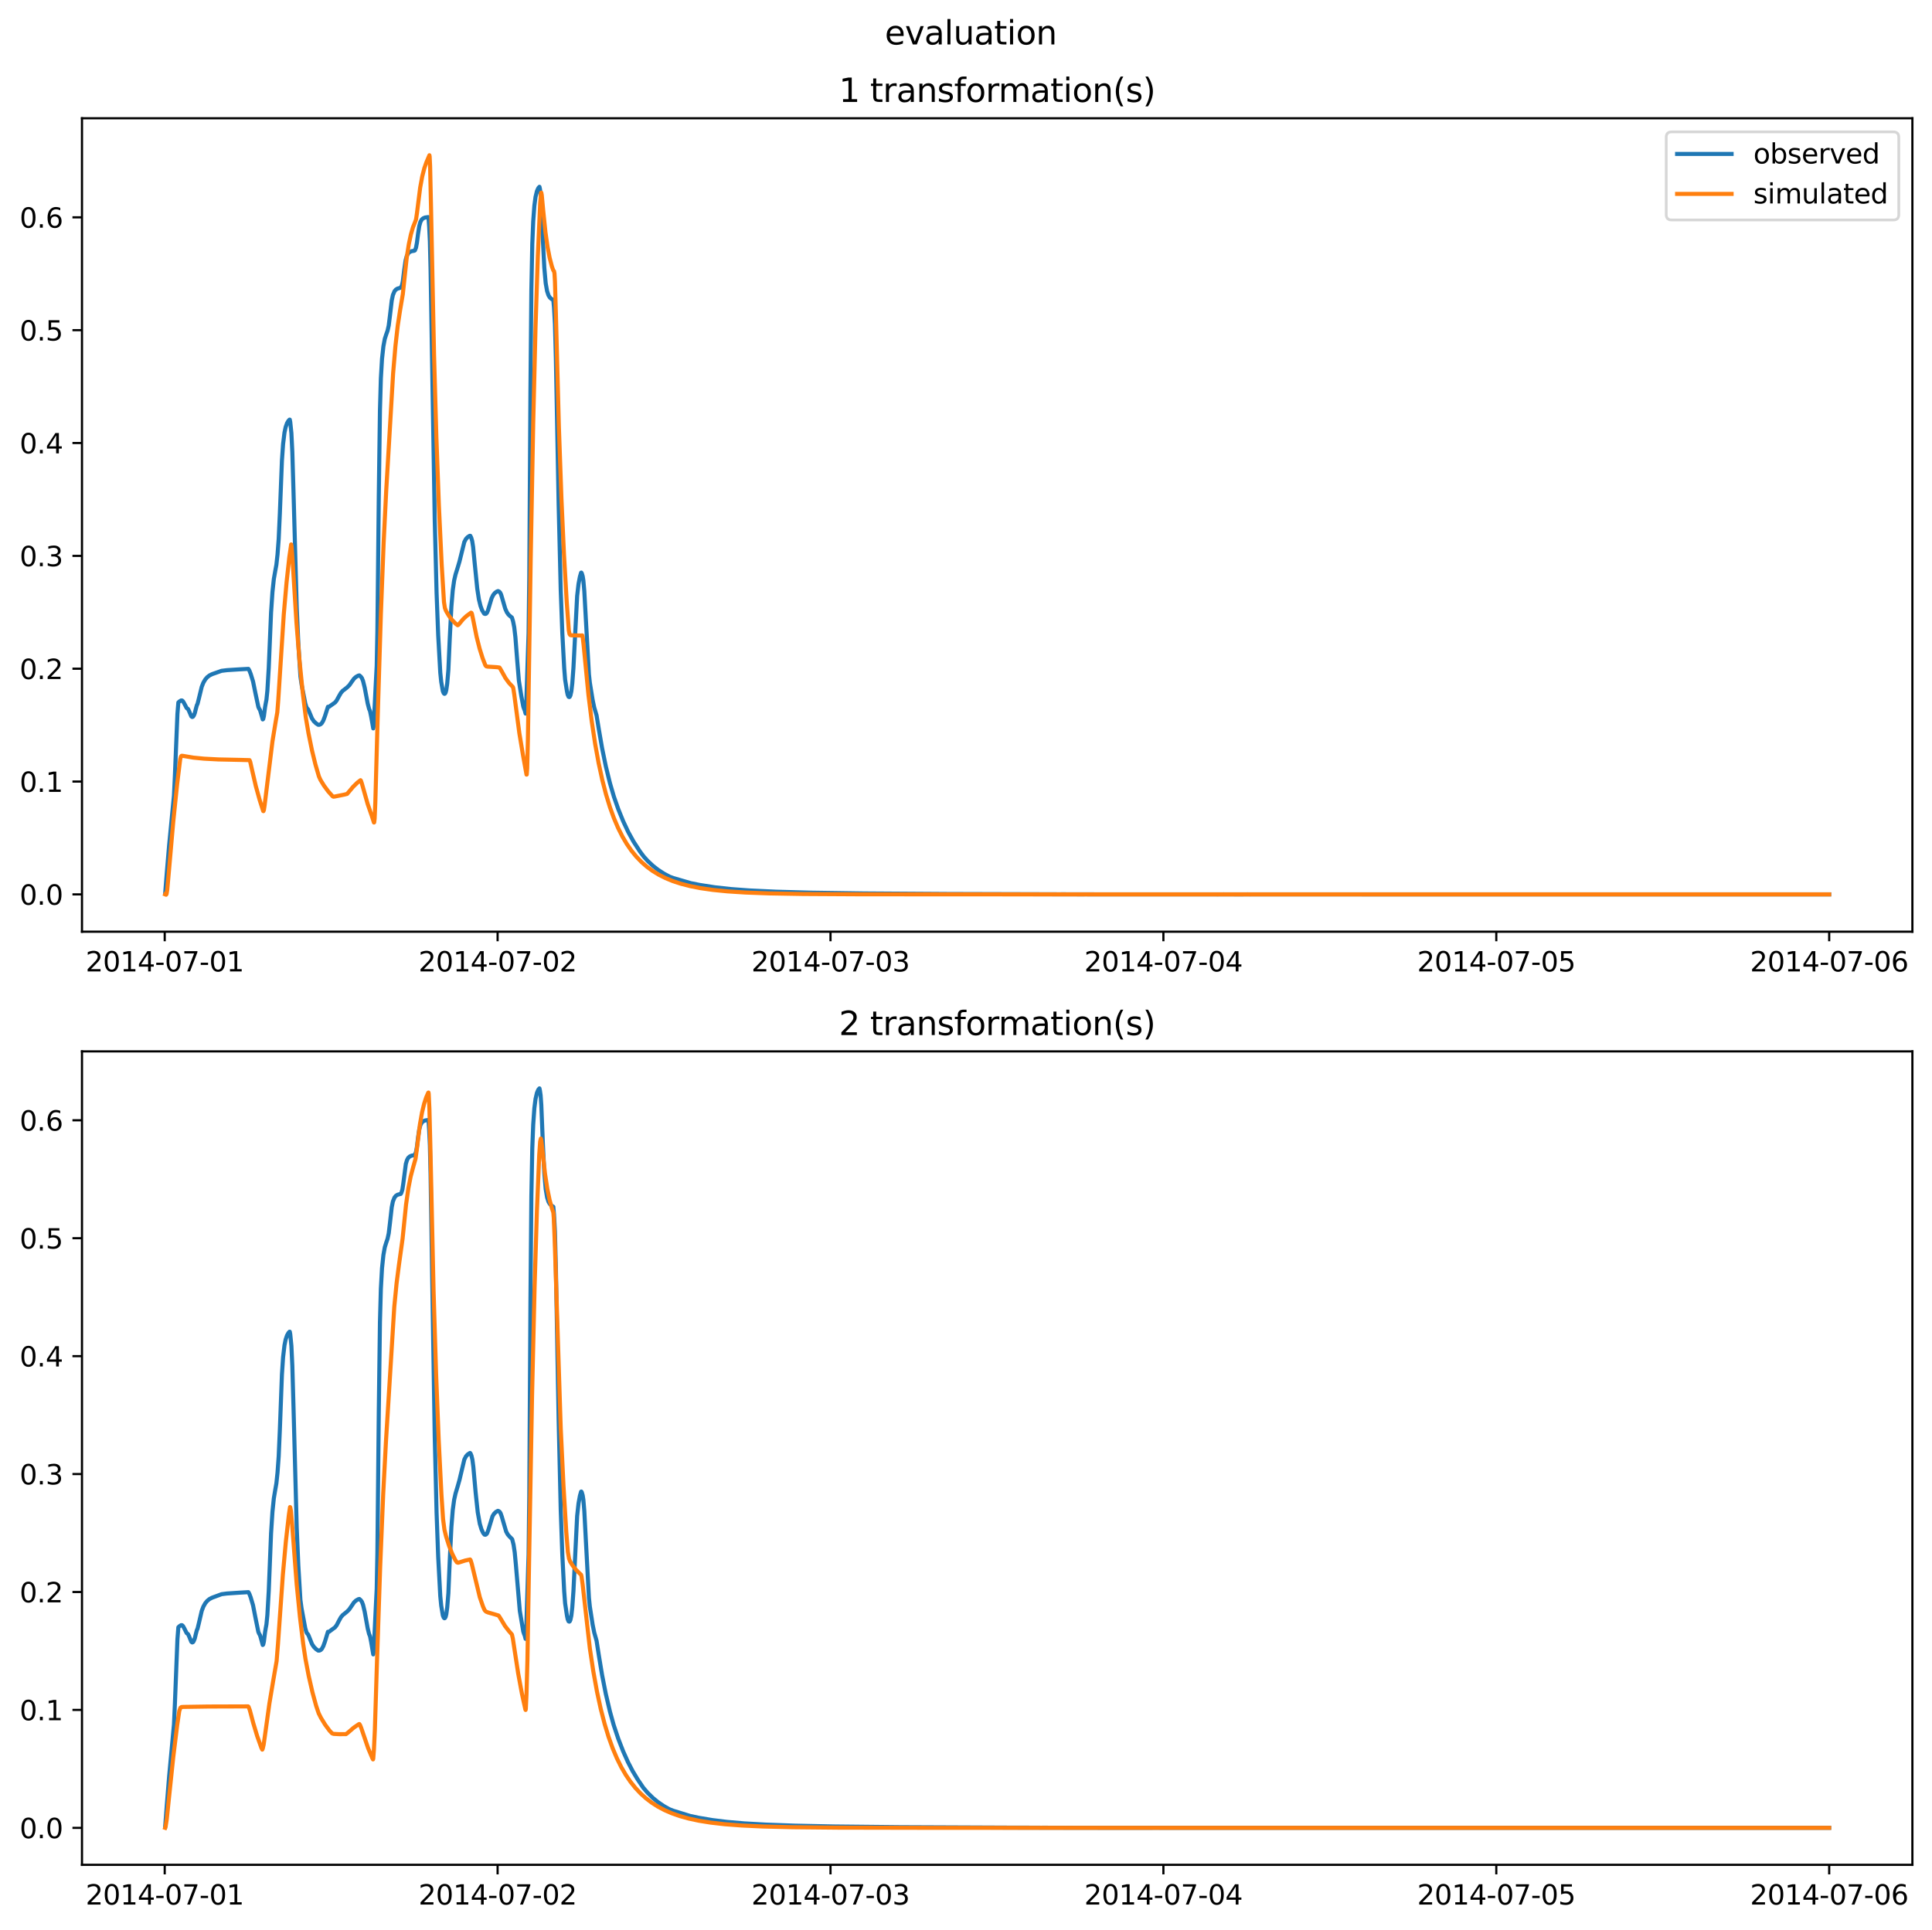 <?xml version="1.0" encoding="utf-8" standalone="no"?>
<!DOCTYPE svg PUBLIC "-//W3C//DTD SVG 1.1//EN"
  "http://www.w3.org/Graphics/SVG/1.1/DTD/svg11.dtd">
<svg xmlns:xlink="http://www.w3.org/1999/xlink" width="709.427pt" height="708.798pt" viewBox="0 0 709.427 708.798" xmlns="http://www.w3.org/2000/svg" version="1.1">
 <defs>
  <style type="text/css">*{stroke-linejoin: round; stroke-linecap: butt}</style>
 </defs>
 <g id="figure_1">
  <g id="patch_1">
   <path d="M 0 708.798 
L 709.427 708.798 
L 709.427 0 
L 0 0 
z
" style="fill: #ffffff"/>
  </g>
  <g id="axes_1">
   <g id="patch_2">
    <path d="M 30.103 342.2 
L 702.227 342.2 
L 702.227 43.44 
L 30.103 43.44 
z
" style="fill: #ffffff"/>
   </g>
   <g id="matplotlib.axis_1">
    <g id="xtick_1">
     <g id="line2d_1">
      <defs>
       <path id="m44163acdae" d="M 0 0 
L 0 3.5 
" style="stroke: #000000; stroke-width: 0.8"/>
      </defs>
      <g>
       <use xlink:href="#m44163acdae" x="60.484" y="342.2" style="stroke: #000000; stroke-width: 0.8"/>
      </g>
     </g>
     <g id="text_1">
      <!-- 2014-07-01 -->
      <g transform="translate(31.427 356.798) scale(0.1 -0.1)">
       <defs>
        <path id="DejaVuSans-32" d="M 1228 531 
L 3431 531 
L 3431 0 
L 469 0 
L 469 531 
Q 828 903 1448 1529 
Q 2069 2156 2228 2338 
Q 2531 2678 2651 2914 
Q 2772 3150 2772 3378 
Q 2772 3750 2511 3984 
Q 2250 4219 1831 4219 
Q 1534 4219 1204 4116 
Q 875 4013 500 3803 
L 500 4441 
Q 881 4594 1212 4672 
Q 1544 4750 1819 4750 
Q 2544 4750 2975 4387 
Q 3406 4025 3406 3419 
Q 3406 3131 3298 2873 
Q 3191 2616 2906 2266 
Q 2828 2175 2409 1742 
Q 1991 1309 1228 531 
z
" transform="scale(0.016)"/>
        <path id="DejaVuSans-30" d="M 2034 4250 
Q 1547 4250 1301 3770 
Q 1056 3291 1056 2328 
Q 1056 1369 1301 889 
Q 1547 409 2034 409 
Q 2525 409 2770 889 
Q 3016 1369 3016 2328 
Q 3016 3291 2770 3770 
Q 2525 4250 2034 4250 
z
M 2034 4750 
Q 2819 4750 3233 4129 
Q 3647 3509 3647 2328 
Q 3647 1150 3233 529 
Q 2819 -91 2034 -91 
Q 1250 -91 836 529 
Q 422 1150 422 2328 
Q 422 3509 836 4129 
Q 1250 4750 2034 4750 
z
" transform="scale(0.016)"/>
        <path id="DejaVuSans-31" d="M 794 531 
L 1825 531 
L 1825 4091 
L 703 3866 
L 703 4441 
L 1819 4666 
L 2450 4666 
L 2450 531 
L 3481 531 
L 3481 0 
L 794 0 
L 794 531 
z
" transform="scale(0.016)"/>
        <path id="DejaVuSans-34" d="M 2419 4116 
L 825 1625 
L 2419 1625 
L 2419 4116 
z
M 2253 4666 
L 3047 4666 
L 3047 1625 
L 3713 1625 
L 3713 1100 
L 3047 1100 
L 3047 0 
L 2419 0 
L 2419 1100 
L 313 1100 
L 313 1709 
L 2253 4666 
z
" transform="scale(0.016)"/>
        <path id="DejaVuSans-2d" d="M 313 2009 
L 1997 2009 
L 1997 1497 
L 313 1497 
L 313 2009 
z
" transform="scale(0.016)"/>
        <path id="DejaVuSans-37" d="M 525 4666 
L 3525 4666 
L 3525 4397 
L 1831 0 
L 1172 0 
L 2766 4134 
L 525 4134 
L 525 4666 
z
" transform="scale(0.016)"/>
       </defs>
       <use xlink:href="#DejaVuSans-32"/>
       <use xlink:href="#DejaVuSans-30" x="63.623"/>
       <use xlink:href="#DejaVuSans-31" x="127.246"/>
       <use xlink:href="#DejaVuSans-34" x="190.869"/>
       <use xlink:href="#DejaVuSans-2d" x="254.492"/>
       <use xlink:href="#DejaVuSans-30" x="290.576"/>
       <use xlink:href="#DejaVuSans-37" x="354.199"/>
       <use xlink:href="#DejaVuSans-2d" x="417.822"/>
       <use xlink:href="#DejaVuSans-30" x="453.906"/>
       <use xlink:href="#DejaVuSans-31" x="517.529"/>
      </g>
     </g>
    </g>
    <g id="xtick_2">
     <g id="line2d_2">
      <g>
       <use xlink:href="#m44163acdae" x="182.723" y="342.2" style="stroke: #000000; stroke-width: 0.8"/>
      </g>
     </g>
     <g id="text_2">
      <!-- 2014-07-02 -->
      <g transform="translate(153.665 356.798) scale(0.1 -0.1)">
       <use xlink:href="#DejaVuSans-32"/>
       <use xlink:href="#DejaVuSans-30" x="63.623"/>
       <use xlink:href="#DejaVuSans-31" x="127.246"/>
       <use xlink:href="#DejaVuSans-34" x="190.869"/>
       <use xlink:href="#DejaVuSans-2d" x="254.492"/>
       <use xlink:href="#DejaVuSans-30" x="290.576"/>
       <use xlink:href="#DejaVuSans-37" x="354.199"/>
       <use xlink:href="#DejaVuSans-2d" x="417.822"/>
       <use xlink:href="#DejaVuSans-30" x="453.906"/>
       <use xlink:href="#DejaVuSans-32" x="517.529"/>
      </g>
     </g>
    </g>
    <g id="xtick_3">
     <g id="line2d_3">
      <g>
       <use xlink:href="#m44163acdae" x="304.961" y="342.2" style="stroke: #000000; stroke-width: 0.8"/>
      </g>
     </g>
     <g id="text_3">
      <!-- 2014-07-03 -->
      <g transform="translate(275.903 356.798) scale(0.1 -0.1)">
       <defs>
        <path id="DejaVuSans-33" d="M 2597 2516 
Q 3050 2419 3304 2112 
Q 3559 1806 3559 1356 
Q 3559 666 3084 287 
Q 2609 -91 1734 -91 
Q 1441 -91 1130 -33 
Q 819 25 488 141 
L 488 750 
Q 750 597 1062 519 
Q 1375 441 1716 441 
Q 2309 441 2620 675 
Q 2931 909 2931 1356 
Q 2931 1769 2642 2001 
Q 2353 2234 1838 2234 
L 1294 2234 
L 1294 2753 
L 1863 2753 
Q 2328 2753 2575 2939 
Q 2822 3125 2822 3475 
Q 2822 3834 2567 4026 
Q 2313 4219 1838 4219 
Q 1578 4219 1281 4162 
Q 984 4106 628 3988 
L 628 4550 
Q 988 4650 1302 4700 
Q 1616 4750 1894 4750 
Q 2613 4750 3031 4423 
Q 3450 4097 3450 3541 
Q 3450 3153 3228 2886 
Q 3006 2619 2597 2516 
z
" transform="scale(0.016)"/>
       </defs>
       <use xlink:href="#DejaVuSans-32"/>
       <use xlink:href="#DejaVuSans-30" x="63.623"/>
       <use xlink:href="#DejaVuSans-31" x="127.246"/>
       <use xlink:href="#DejaVuSans-34" x="190.869"/>
       <use xlink:href="#DejaVuSans-2d" x="254.492"/>
       <use xlink:href="#DejaVuSans-30" x="290.576"/>
       <use xlink:href="#DejaVuSans-37" x="354.199"/>
       <use xlink:href="#DejaVuSans-2d" x="417.822"/>
       <use xlink:href="#DejaVuSans-30" x="453.906"/>
       <use xlink:href="#DejaVuSans-33" x="517.529"/>
      </g>
     </g>
    </g>
    <g id="xtick_4">
     <g id="line2d_4">
      <g>
       <use xlink:href="#m44163acdae" x="427.199" y="342.2" style="stroke: #000000; stroke-width: 0.8"/>
      </g>
     </g>
     <g id="text_4">
      <!-- 2014-07-04 -->
      <g transform="translate(398.141 356.798) scale(0.1 -0.1)">
       <use xlink:href="#DejaVuSans-32"/>
       <use xlink:href="#DejaVuSans-30" x="63.623"/>
       <use xlink:href="#DejaVuSans-31" x="127.246"/>
       <use xlink:href="#DejaVuSans-34" x="190.869"/>
       <use xlink:href="#DejaVuSans-2d" x="254.492"/>
       <use xlink:href="#DejaVuSans-30" x="290.576"/>
       <use xlink:href="#DejaVuSans-37" x="354.199"/>
       <use xlink:href="#DejaVuSans-2d" x="417.822"/>
       <use xlink:href="#DejaVuSans-30" x="453.906"/>
       <use xlink:href="#DejaVuSans-34" x="517.529"/>
      </g>
     </g>
    </g>
    <g id="xtick_5">
     <g id="line2d_5">
      <g>
       <use xlink:href="#m44163acdae" x="549.437" y="342.2" style="stroke: #000000; stroke-width: 0.8"/>
      </g>
     </g>
     <g id="text_5">
      <!-- 2014-07-05 -->
      <g transform="translate(520.38 356.798) scale(0.1 -0.1)">
       <defs>
        <path id="DejaVuSans-35" d="M 691 4666 
L 3169 4666 
L 3169 4134 
L 1269 4134 
L 1269 2991 
Q 1406 3038 1543 3061 
Q 1681 3084 1819 3084 
Q 2600 3084 3056 2656 
Q 3513 2228 3513 1497 
Q 3513 744 3044 326 
Q 2575 -91 1722 -91 
Q 1428 -91 1123 -41 
Q 819 9 494 109 
L 494 744 
Q 775 591 1075 516 
Q 1375 441 1709 441 
Q 2250 441 2565 725 
Q 2881 1009 2881 1497 
Q 2881 1984 2565 2268 
Q 2250 2553 1709 2553 
Q 1456 2553 1204 2497 
Q 953 2441 691 2322 
L 691 4666 
z
" transform="scale(0.016)"/>
       </defs>
       <use xlink:href="#DejaVuSans-32"/>
       <use xlink:href="#DejaVuSans-30" x="63.623"/>
       <use xlink:href="#DejaVuSans-31" x="127.246"/>
       <use xlink:href="#DejaVuSans-34" x="190.869"/>
       <use xlink:href="#DejaVuSans-2d" x="254.492"/>
       <use xlink:href="#DejaVuSans-30" x="290.576"/>
       <use xlink:href="#DejaVuSans-37" x="354.199"/>
       <use xlink:href="#DejaVuSans-2d" x="417.822"/>
       <use xlink:href="#DejaVuSans-30" x="453.906"/>
       <use xlink:href="#DejaVuSans-35" x="517.529"/>
      </g>
     </g>
    </g>
    <g id="xtick_6">
     <g id="line2d_6">
      <g>
       <use xlink:href="#m44163acdae" x="671.676" y="342.2" style="stroke: #000000; stroke-width: 0.8"/>
      </g>
     </g>
     <g id="text_6">
      <!-- 2014-07-06 -->
      <g transform="translate(642.618 356.798) scale(0.1 -0.1)">
       <defs>
        <path id="DejaVuSans-36" d="M 2113 2584 
Q 1688 2584 1439 2293 
Q 1191 2003 1191 1497 
Q 1191 994 1439 701 
Q 1688 409 2113 409 
Q 2538 409 2786 701 
Q 3034 994 3034 1497 
Q 3034 2003 2786 2293 
Q 2538 2584 2113 2584 
z
M 3366 4563 
L 3366 3988 
Q 3128 4100 2886 4159 
Q 2644 4219 2406 4219 
Q 1781 4219 1451 3797 
Q 1122 3375 1075 2522 
Q 1259 2794 1537 2939 
Q 1816 3084 2150 3084 
Q 2853 3084 3261 2657 
Q 3669 2231 3669 1497 
Q 3669 778 3244 343 
Q 2819 -91 2113 -91 
Q 1303 -91 875 529 
Q 447 1150 447 2328 
Q 447 3434 972 4092 
Q 1497 4750 2381 4750 
Q 2619 4750 2861 4703 
Q 3103 4656 3366 4563 
z
" transform="scale(0.016)"/>
       </defs>
       <use xlink:href="#DejaVuSans-32"/>
       <use xlink:href="#DejaVuSans-30" x="63.623"/>
       <use xlink:href="#DejaVuSans-31" x="127.246"/>
       <use xlink:href="#DejaVuSans-34" x="190.869"/>
       <use xlink:href="#DejaVuSans-2d" x="254.492"/>
       <use xlink:href="#DejaVuSans-30" x="290.576"/>
       <use xlink:href="#DejaVuSans-37" x="354.199"/>
       <use xlink:href="#DejaVuSans-2d" x="417.822"/>
       <use xlink:href="#DejaVuSans-30" x="453.906"/>
       <use xlink:href="#DejaVuSans-36" x="517.529"/>
      </g>
     </g>
    </g>
   </g>
   <g id="matplotlib.axis_2">
    <g id="ytick_1">
     <g id="line2d_7">
      <defs>
       <path id="mb6c2a0a099" d="M 0 0 
L -3.5 0 
" style="stroke: #000000; stroke-width: 0.8"/>
      </defs>
      <g>
       <use xlink:href="#mb6c2a0a099" x="30.103" y="328.496" style="stroke: #000000; stroke-width: 0.8"/>
      </g>
     </g>
     <g id="text_7">
      <!-- 0.0 -->
      <g transform="translate(7.2 332.295) scale(0.1 -0.1)">
       <defs>
        <path id="DejaVuSans-2e" d="M 684 794 
L 1344 794 
L 1344 0 
L 684 0 
L 684 794 
z
" transform="scale(0.016)"/>
       </defs>
       <use xlink:href="#DejaVuSans-30"/>
       <use xlink:href="#DejaVuSans-2e" x="63.623"/>
       <use xlink:href="#DejaVuSans-30" x="95.41"/>
      </g>
     </g>
    </g>
    <g id="ytick_2">
     <g id="line2d_8">
      <g>
       <use xlink:href="#mb6c2a0a099" x="30.103" y="287.051" style="stroke: #000000; stroke-width: 0.8"/>
      </g>
     </g>
     <g id="text_8">
      <!-- 0.1 -->
      <g transform="translate(7.2 290.85) scale(0.1 -0.1)">
       <use xlink:href="#DejaVuSans-30"/>
       <use xlink:href="#DejaVuSans-2e" x="63.623"/>
       <use xlink:href="#DejaVuSans-31" x="95.41"/>
      </g>
     </g>
    </g>
    <g id="ytick_3">
     <g id="line2d_9">
      <g>
       <use xlink:href="#mb6c2a0a099" x="30.103" y="245.606" style="stroke: #000000; stroke-width: 0.8"/>
      </g>
     </g>
     <g id="text_9">
      <!-- 0.2 -->
      <g transform="translate(7.2 249.405) scale(0.1 -0.1)">
       <use xlink:href="#DejaVuSans-30"/>
       <use xlink:href="#DejaVuSans-2e" x="63.623"/>
       <use xlink:href="#DejaVuSans-32" x="95.41"/>
      </g>
     </g>
    </g>
    <g id="ytick_4">
     <g id="line2d_10">
      <g>
       <use xlink:href="#mb6c2a0a099" x="30.103" y="204.161" style="stroke: #000000; stroke-width: 0.8"/>
      </g>
     </g>
     <g id="text_10">
      <!-- 0.3 -->
      <g transform="translate(7.2 207.96) scale(0.1 -0.1)">
       <use xlink:href="#DejaVuSans-30"/>
       <use xlink:href="#DejaVuSans-2e" x="63.623"/>
       <use xlink:href="#DejaVuSans-33" x="95.41"/>
      </g>
     </g>
    </g>
    <g id="ytick_5">
     <g id="line2d_11">
      <g>
       <use xlink:href="#mb6c2a0a099" x="30.103" y="162.716" style="stroke: #000000; stroke-width: 0.8"/>
      </g>
     </g>
     <g id="text_11">
      <!-- 0.4 -->
      <g transform="translate(7.2 166.516) scale(0.1 -0.1)">
       <use xlink:href="#DejaVuSans-30"/>
       <use xlink:href="#DejaVuSans-2e" x="63.623"/>
       <use xlink:href="#DejaVuSans-34" x="95.41"/>
      </g>
     </g>
    </g>
    <g id="ytick_6">
     <g id="line2d_12">
      <g>
       <use xlink:href="#mb6c2a0a099" x="30.103" y="121.271" style="stroke: #000000; stroke-width: 0.8"/>
      </g>
     </g>
     <g id="text_12">
      <!-- 0.5 -->
      <g transform="translate(7.2 125.071) scale(0.1 -0.1)">
       <use xlink:href="#DejaVuSans-30"/>
       <use xlink:href="#DejaVuSans-2e" x="63.623"/>
       <use xlink:href="#DejaVuSans-35" x="95.41"/>
      </g>
     </g>
    </g>
    <g id="ytick_7">
     <g id="line2d_13">
      <g>
       <use xlink:href="#mb6c2a0a099" x="30.103" y="79.827" style="stroke: #000000; stroke-width: 0.8"/>
      </g>
     </g>
     <g id="text_13">
      <!-- 0.6 -->
      <g transform="translate(7.2 83.626) scale(0.1 -0.1)">
       <use xlink:href="#DejaVuSans-30"/>
       <use xlink:href="#DejaVuSans-2e" x="63.623"/>
       <use xlink:href="#DejaVuSans-36" x="95.41"/>
      </g>
     </g>
    </g>
   </g>
   <g id="line2d_14">
    <path d="M 60.654 328.052 
L 61.248 320.575 
L 62.097 310.485 
L 63.88 292.19 
L 64.219 284.953 
L 65.153 262.19 
L 65.493 258.004 
L 65.832 257.68 
L 66.511 257.261 
L 66.851 257.283 
L 67.191 257.567 
L 67.615 258.286 
L 68.549 260.071 
L 68.888 260.292 
L 69.058 260.425 
L 69.398 261.115 
L 70.247 263.105 
L 70.586 263.338 
L 70.841 263.252 
L 71.18 262.785 
L 71.52 261.947 
L 71.944 260.246 
L 72.284 259.014 
L 72.538 258.497 
L 73.048 256.482 
L 74.066 252.28 
L 74.661 250.777 
L 75.34 249.604 
L 76.104 248.714 
L 76.953 248.066 
L 77.886 247.607 
L 81.367 246.378 
L 83.404 246.131 
L 87.903 245.843 
L 91.214 245.664 
L 91.553 246.232 
L 92.063 247.529 
L 92.912 250.274 
L 93.845 254.848 
L 94.864 259.633 
L 95.203 260.384 
L 95.458 260.736 
L 95.798 261.853 
L 96.477 264.232 
L 96.647 264.072 
L 96.901 263.037 
L 97.326 259.757 
L 97.58 258.304 
L 97.835 256.99 
L 98.175 253.71 
L 98.684 245.247 
L 99.533 224.997 
L 100.042 217.441 
L 100.551 212.688 
L 101.061 209.754 
L 101.485 207.436 
L 101.91 203.6 
L 102.334 197.974 
L 102.758 188.68 
L 103.522 169.208 
L 103.947 163.124 
L 104.456 158.919 
L 104.881 156.9 
L 105.39 155.45 
L 105.899 154.58 
L 106.324 154.128 
L 106.409 154.128 
L 106.578 154.995 
L 107.003 159.107 
L 107.342 166.04 
L 107.767 180.386 
L 108.955 222.99 
L 109.549 236.362 
L 110.313 248.438 
L 110.738 251.411 
L 112.096 258.36 
L 112.521 259.74 
L 112.86 260.293 
L 113.115 260.48 
L 113.454 261.226 
L 114.558 263.892 
L 115.237 264.891 
L 116.086 265.705 
L 116.85 266.204 
L 117.274 266.205 
L 117.784 265.975 
L 118.208 265.539 
L 118.717 264.638 
L 119.312 263.068 
L 120.415 259.591 
L 120.5 259.637 
L 120.755 259.625 
L 123.047 258.002 
L 123.641 257.234 
L 124.405 255.826 
L 125.169 254.496 
L 125.848 253.716 
L 126.697 253.078 
L 127.376 252.545 
L 128.31 251.644 
L 129.074 250.526 
L 130.007 249.246 
L 130.687 248.635 
L 131.535 248.157 
L 131.96 248.061 
L 132.469 248.488 
L 132.894 249.069 
L 133.318 250.139 
L 133.912 252.531 
L 135.016 258.397 
L 135.525 260.362 
L 135.865 261.135 
L 136.289 263.198 
L 137.053 267.532 
L 137.138 267.154 
L 137.308 264.737 
L 137.987 251.079 
L 138.326 244.533 
L 138.581 231.771 
L 139.09 182.137 
L 139.515 150.721 
L 139.854 139.019 
L 140.279 131.791 
L 140.788 127.168 
L 141.297 124.458 
L 141.807 122.871 
L 142.316 121.453 
L 142.741 119.541 
L 143.165 116.157 
L 143.844 110.395 
L 144.269 108.379 
L 144.863 106.961 
L 145.372 106.365 
L 145.966 106.004 
L 146.815 105.77 
L 147.24 105.592 
L 147.664 104.533 
L 147.919 103.294 
L 148.428 99.163 
L 148.937 95.608 
L 149.362 94.026 
L 149.871 93.063 
L 150.465 92.537 
L 151.144 92.26 
L 152.078 92.108 
L 152.333 91.984 
L 152.757 90.96 
L 153.097 89.138 
L 153.521 85.796 
L 153.946 83.064 
L 154.37 81.528 
L 154.88 80.621 
L 155.389 80.177 
L 156.068 79.897 
L 157.171 79.737 
L 157.256 79.732 
L 157.341 79.881 
L 157.596 83.371 
L 157.851 88.572 
L 158.105 98.925 
L 159.633 190.977 
L 160.312 217.804 
L 160.907 233.326 
L 161.671 247.067 
L 162.01 250.405 
L 162.604 253.818 
L 162.944 254.642 
L 163.199 254.835 
L 163.368 254.779 
L 163.623 254.379 
L 163.878 253.443 
L 164.217 251.068 
L 164.642 246.023 
L 165.151 234.523 
L 165.745 222.874 
L 166.254 216.774 
L 166.764 213.179 
L 167.273 210.99 
L 168.037 208.547 
L 168.716 206.25 
L 170.499 199.059 
L 171.093 197.949 
L 171.687 197.306 
L 172.451 196.804 
L 172.706 196.807 
L 173.045 197.512 
L 173.385 198.692 
L 173.725 200.872 
L 174.319 206.99 
L 175.253 216.25 
L 175.847 220.118 
L 176.441 222.551 
L 177.035 224.165 
L 177.799 225.38 
L 178.139 225.496 
L 178.478 225.412 
L 178.818 225.044 
L 179.157 224.273 
L 179.667 222.557 
L 180.516 219.729 
L 181.11 218.525 
L 181.704 217.797 
L 182.383 217.293 
L 182.892 217.088 
L 183.317 217.297 
L 183.656 217.658 
L 183.996 218.344 
L 184.505 220.045 
L 185.524 223.552 
L 186.118 224.881 
L 186.712 225.735 
L 187.391 226.35 
L 187.986 226.827 
L 188.41 228.27 
L 188.835 230.428 
L 189.259 234.078 
L 189.938 242.835 
L 190.532 249.994 
L 191.466 255.856 
L 192.145 259.495 
L 192.485 260.485 
L 192.655 260.803 
L 192.994 262.082 
L 193.079 261.752 
L 193.249 258.192 
L 194.098 232.408 
L 194.352 212.1 
L 194.777 143.926 
L 195.116 106.499 
L 195.456 89.592 
L 195.795 81.309 
L 196.22 75.557 
L 196.644 72.346 
L 197.154 70.218 
L 197.663 69.083 
L 198.087 68.611 
L 198.257 69.362 
L 198.512 71.033 
L 198.766 74.453 
L 199.361 88.463 
L 199.87 98.334 
L 200.379 104.028 
L 200.889 106.916 
L 201.398 108.451 
L 201.907 109.277 
L 202.502 109.798 
L 203.181 110.225 
L 203.435 112.963 
L 203.775 118.978 
L 204.114 131.545 
L 205.133 185.228 
L 205.897 216.706 
L 206.491 232.681 
L 207.17 245.344 
L 207.51 249.603 
L 208.189 253.939 
L 208.444 255.14 
L 208.783 255.915 
L 209.038 256.03 
L 209.208 255.925 
L 209.462 255.398 
L 209.802 253.885 
L 210.141 250.999 
L 210.566 245.295 
L 211.924 218.907 
L 212.433 214.479 
L 212.943 211.801 
L 213.367 210.349 
L 213.452 210.297 
L 213.622 210.536 
L 213.961 211.648 
L 214.216 213.236 
L 214.556 217.115 
L 215.15 227.867 
L 216.253 247.624 
L 216.593 250.76 
L 217.612 257.066 
L 218.206 259.875 
L 219.055 262.732 
L 219.903 267.933 
L 221.092 274.822 
L 222.45 281.424 
L 223.978 287.652 
L 225.421 292.589 
L 227.034 297.194 
L 228.817 301.587 
L 230.684 305.569 
L 232.637 309.107 
L 235.013 312.777 
L 236.372 314.588 
L 237.815 316.188 
L 239.767 318.012 
L 241.635 319.476 
L 243.842 320.903 
L 245.879 321.989 
L 247.237 322.488 
L 253.689 324.377 
L 256.999 325.036 
L 262.517 325.892 
L 268.459 326.544 
L 275.165 327.045 
L 284.927 327.506 
L 298.085 327.869 
L 317.185 328.145 
L 348.339 328.349 
L 387.302 328.455 
L 388.745 328.462 
L 390.528 328.454 
L 392.989 328.467 
L 397.573 328.475 
L 398.762 328.468 
L 399.865 328.476 
L 405.213 328.48 
L 406.402 328.487 
L 407.93 328.487 
L 441.545 328.479 
L 442.564 328.487 
L 445.11 328.483 
L 447.148 328.491 
L 448.336 328.483 
L 449.27 328.477 
L 452.071 328.483 
L 453.175 328.49 
L 454.363 328.49 
L 456.57 328.49 
L 458.183 328.475 
L 458.862 328.492 
L 460.051 328.483 
L 461.494 328.489 
L 671.676 328.494 
L 671.676 328.494 
" clip-path="url(#paecd0bac80)" style="fill: none; stroke: #1f77b4; stroke-width: 1.5; stroke-linecap: square"/>
   </g>
   <g id="line2d_15">
    <path d="M 60.654 328.487 
L 60.994 328.62 
L 61.164 328.34 
L 61.418 326.77 
L 61.928 321.077 
L 63.625 301.724 
L 65.068 287.785 
L 66.172 278.798 
L 66.427 277.86 
L 66.681 277.595 
L 67.106 277.609 
L 71.01 278.267 
L 74.915 278.65 
L 80.178 278.927 
L 88.158 279.099 
L 91.638 279.191 
L 91.893 279.843 
L 92.487 282.498 
L 93.93 288.717 
L 95.373 293.911 
L 96.647 297.886 
L 96.731 297.923 
L 96.901 297.509 
L 97.156 295.847 
L 100.042 272.304 
L 101.315 264.536 
L 101.825 261.625 
L 102.164 257.305 
L 104.202 225.677 
L 105.22 213.94 
L 106.239 204.603 
L 106.918 199.96 
L 107.088 200.857 
L 107.427 205.681 
L 108.87 228.809 
L 109.974 242.516 
L 111.162 254.429 
L 112.266 263.347 
L 113.285 269.354 
L 114.558 275.602 
L 115.831 280.81 
L 117.105 285.177 
L 117.699 286.484 
L 118.972 288.555 
L 120.5 290.633 
L 122.113 292.449 
L 122.452 292.611 
L 122.962 292.548 
L 126.442 291.846 
L 127.461 291.586 
L 128.055 290.885 
L 129.668 288.968 
L 131.281 287.4 
L 132.384 286.553 
L 132.554 286.783 
L 132.894 287.823 
L 135.016 295.326 
L 136.459 299.487 
L 137.138 301.567 
L 137.308 302.094 
L 137.393 302.06 
L 137.562 300.689 
L 137.817 294.783 
L 138.666 264.052 
L 139.854 225.602 
L 140.873 199.36 
L 141.807 180.388 
L 144.353 137.128 
L 145.202 127.103 
L 146.051 119.598 
L 146.9 114.026 
L 147.919 107.999 
L 149.362 94.489 
L 150.126 89.662 
L 150.89 86.082 
L 151.654 83.437 
L 152.418 81.541 
L 152.757 80.623 
L 153.097 78.355 
L 154.285 68.927 
L 155.049 64.779 
L 155.813 61.779 
L 156.577 59.617 
L 157.681 57.02 
L 157.766 57.53 
L 157.935 61.01 
L 158.275 76.393 
L 159.379 130.225 
L 160.227 160.355 
L 161.161 185.794 
L 162.18 207.264 
L 163.029 221.11 
L 163.368 223.314 
L 163.793 224.403 
L 164.811 226.124 
L 166 227.707 
L 167.273 229.022 
L 168.037 229.632 
L 168.292 229.541 
L 168.801 228.926 
L 170.074 227.39 
L 171.348 226.207 
L 172.961 225.025 
L 173.13 225.092 
L 173.3 225.484 
L 173.725 227.48 
L 174.998 233.825 
L 176.101 238.19 
L 177.205 241.718 
L 178.224 244.357 
L 178.563 244.731 
L 179.073 244.846 
L 182.468 245.048 
L 183.402 245.177 
L 183.741 245.686 
L 185.609 249.041 
L 186.882 250.787 
L 187.986 251.966 
L 188.325 252.303 
L 188.495 252.858 
L 188.835 255.073 
L 190.702 269.274 
L 191.975 276.954 
L 193.334 284.499 
L 193.419 284.474 
L 193.588 282.147 
L 193.843 271.636 
L 194.862 205.808 
L 195.795 155.291 
L 196.644 120.142 
L 197.493 94 
L 198.342 74.91 
L 198.682 70.806 
L 198.766 70.756 
L 198.936 71.637 
L 199.446 77.137 
L 200.294 85.327 
L 201.058 90.687 
L 201.822 94.666 
L 202.671 97.909 
L 203.181 99.339 
L 203.435 99.587 
L 203.605 100.462 
L 203.775 103.353 
L 204.114 115.07 
L 205.218 156.721 
L 206.152 182.999 
L 207.085 203.46 
L 208.104 221.134 
L 208.868 231.548 
L 209.123 232.853 
L 209.377 233.235 
L 209.802 233.334 
L 213.282 233.417 
L 213.792 233.367 
L 213.961 233.984 
L 214.301 236.914 
L 216.084 255.268 
L 217.272 264.834 
L 218.545 273.28 
L 219.819 280.291 
L 221.177 286.539 
L 222.535 291.787 
L 223.978 296.493 
L 225.421 300.478 
L 226.949 304.064 
L 228.562 307.275 
L 230.175 310.005 
L 231.873 312.454 
L 233.655 314.638 
L 235.523 316.577 
L 237.475 318.291 
L 239.597 319.856 
L 241.889 321.261 
L 244.351 322.503 
L 247.068 323.618 
L 250.039 324.593 
L 253.434 325.464 
L 257.254 326.21 
L 261.753 326.853 
L 267.101 327.384 
L 273.722 327.809 
L 282.381 328.129 
L 294.774 328.346 
L 315.911 328.463 
L 377.031 328.495 
L 671.676 328.496 
L 671.676 328.496 
" clip-path="url(#paecd0bac80)" style="fill: none; stroke: #ff7f0e; stroke-width: 1.5; stroke-linecap: square"/>
   </g>
   <g id="patch_3">
    <path d="M 30.103 342.2 
L 30.103 43.44 
" style="fill: none; stroke: #000000; stroke-width: 0.8; stroke-linejoin: miter; stroke-linecap: square"/>
   </g>
   <g id="patch_4">
    <path d="M 702.227 342.2 
L 702.227 43.44 
" style="fill: none; stroke: #000000; stroke-width: 0.8; stroke-linejoin: miter; stroke-linecap: square"/>
   </g>
   <g id="patch_5">
    <path d="M 30.103 342.2 
L 702.227 342.2 
" style="fill: none; stroke: #000000; stroke-width: 0.8; stroke-linejoin: miter; stroke-linecap: square"/>
   </g>
   <g id="patch_6">
    <path d="M 30.103 43.44 
L 702.227 43.44 
" style="fill: none; stroke: #000000; stroke-width: 0.8; stroke-linejoin: miter; stroke-linecap: square"/>
   </g>
   <g id="text_14">
    <!-- 1 transformation(s) -->
    <g transform="translate(308.05 37.44) scale(0.12 -0.12)">
     <defs>
      <path id="DejaVuSans-20" transform="scale(0.016)"/>
      <path id="DejaVuSans-74" d="M 1172 4494 
L 1172 3500 
L 2356 3500 
L 2356 3053 
L 1172 3053 
L 1172 1153 
Q 1172 725 1289 603 
Q 1406 481 1766 481 
L 2356 481 
L 2356 0 
L 1766 0 
Q 1100 0 847 248 
Q 594 497 594 1153 
L 594 3053 
L 172 3053 
L 172 3500 
L 594 3500 
L 594 4494 
L 1172 4494 
z
" transform="scale(0.016)"/>
      <path id="DejaVuSans-72" d="M 2631 2963 
Q 2534 3019 2420 3045 
Q 2306 3072 2169 3072 
Q 1681 3072 1420 2755 
Q 1159 2438 1159 1844 
L 1159 0 
L 581 0 
L 581 3500 
L 1159 3500 
L 1159 2956 
Q 1341 3275 1631 3429 
Q 1922 3584 2338 3584 
Q 2397 3584 2469 3576 
Q 2541 3569 2628 3553 
L 2631 2963 
z
" transform="scale(0.016)"/>
      <path id="DejaVuSans-61" d="M 2194 1759 
Q 1497 1759 1228 1600 
Q 959 1441 959 1056 
Q 959 750 1161 570 
Q 1363 391 1709 391 
Q 2188 391 2477 730 
Q 2766 1069 2766 1631 
L 2766 1759 
L 2194 1759 
z
M 3341 1997 
L 3341 0 
L 2766 0 
L 2766 531 
Q 2569 213 2275 61 
Q 1981 -91 1556 -91 
Q 1019 -91 701 211 
Q 384 513 384 1019 
Q 384 1609 779 1909 
Q 1175 2209 1959 2209 
L 2766 2209 
L 2766 2266 
Q 2766 2663 2505 2880 
Q 2244 3097 1772 3097 
Q 1472 3097 1187 3025 
Q 903 2953 641 2809 
L 641 3341 
Q 956 3463 1253 3523 
Q 1550 3584 1831 3584 
Q 2591 3584 2966 3190 
Q 3341 2797 3341 1997 
z
" transform="scale(0.016)"/>
      <path id="DejaVuSans-6e" d="M 3513 2113 
L 3513 0 
L 2938 0 
L 2938 2094 
Q 2938 2591 2744 2837 
Q 2550 3084 2163 3084 
Q 1697 3084 1428 2787 
Q 1159 2491 1159 1978 
L 1159 0 
L 581 0 
L 581 3500 
L 1159 3500 
L 1159 2956 
Q 1366 3272 1645 3428 
Q 1925 3584 2291 3584 
Q 2894 3584 3203 3211 
Q 3513 2838 3513 2113 
z
" transform="scale(0.016)"/>
      <path id="DejaVuSans-73" d="M 2834 3397 
L 2834 2853 
Q 2591 2978 2328 3040 
Q 2066 3103 1784 3103 
Q 1356 3103 1142 2972 
Q 928 2841 928 2578 
Q 928 2378 1081 2264 
Q 1234 2150 1697 2047 
L 1894 2003 
Q 2506 1872 2764 1633 
Q 3022 1394 3022 966 
Q 3022 478 2636 193 
Q 2250 -91 1575 -91 
Q 1294 -91 989 -36 
Q 684 19 347 128 
L 347 722 
Q 666 556 975 473 
Q 1284 391 1588 391 
Q 1994 391 2212 530 
Q 2431 669 2431 922 
Q 2431 1156 2273 1281 
Q 2116 1406 1581 1522 
L 1381 1569 
Q 847 1681 609 1914 
Q 372 2147 372 2553 
Q 372 3047 722 3315 
Q 1072 3584 1716 3584 
Q 2034 3584 2315 3537 
Q 2597 3491 2834 3397 
z
" transform="scale(0.016)"/>
      <path id="DejaVuSans-66" d="M 2375 4863 
L 2375 4384 
L 1825 4384 
Q 1516 4384 1395 4259 
Q 1275 4134 1275 3809 
L 1275 3500 
L 2222 3500 
L 2222 3053 
L 1275 3053 
L 1275 0 
L 697 0 
L 697 3053 
L 147 3053 
L 147 3500 
L 697 3500 
L 697 3744 
Q 697 4328 969 4595 
Q 1241 4863 1831 4863 
L 2375 4863 
z
" transform="scale(0.016)"/>
      <path id="DejaVuSans-6f" d="M 1959 3097 
Q 1497 3097 1228 2736 
Q 959 2375 959 1747 
Q 959 1119 1226 758 
Q 1494 397 1959 397 
Q 2419 397 2687 759 
Q 2956 1122 2956 1747 
Q 2956 2369 2687 2733 
Q 2419 3097 1959 3097 
z
M 1959 3584 
Q 2709 3584 3137 3096 
Q 3566 2609 3566 1747 
Q 3566 888 3137 398 
Q 2709 -91 1959 -91 
Q 1206 -91 779 398 
Q 353 888 353 1747 
Q 353 2609 779 3096 
Q 1206 3584 1959 3584 
z
" transform="scale(0.016)"/>
      <path id="DejaVuSans-6d" d="M 3328 2828 
Q 3544 3216 3844 3400 
Q 4144 3584 4550 3584 
Q 5097 3584 5394 3201 
Q 5691 2819 5691 2113 
L 5691 0 
L 5113 0 
L 5113 2094 
Q 5113 2597 4934 2840 
Q 4756 3084 4391 3084 
Q 3944 3084 3684 2787 
Q 3425 2491 3425 1978 
L 3425 0 
L 2847 0 
L 2847 2094 
Q 2847 2600 2669 2842 
Q 2491 3084 2119 3084 
Q 1678 3084 1418 2786 
Q 1159 2488 1159 1978 
L 1159 0 
L 581 0 
L 581 3500 
L 1159 3500 
L 1159 2956 
Q 1356 3278 1631 3431 
Q 1906 3584 2284 3584 
Q 2666 3584 2933 3390 
Q 3200 3197 3328 2828 
z
" transform="scale(0.016)"/>
      <path id="DejaVuSans-69" d="M 603 3500 
L 1178 3500 
L 1178 0 
L 603 0 
L 603 3500 
z
M 603 4863 
L 1178 4863 
L 1178 4134 
L 603 4134 
L 603 4863 
z
" transform="scale(0.016)"/>
      <path id="DejaVuSans-28" d="M 1984 4856 
Q 1566 4138 1362 3434 
Q 1159 2731 1159 2009 
Q 1159 1288 1364 580 
Q 1569 -128 1984 -844 
L 1484 -844 
Q 1016 -109 783 600 
Q 550 1309 550 2009 
Q 550 2706 781 3412 
Q 1013 4119 1484 4856 
L 1984 4856 
z
" transform="scale(0.016)"/>
      <path id="DejaVuSans-29" d="M 513 4856 
L 1013 4856 
Q 1481 4119 1714 3412 
Q 1947 2706 1947 2009 
Q 1947 1309 1714 600 
Q 1481 -109 1013 -844 
L 513 -844 
Q 928 -128 1133 580 
Q 1338 1288 1338 2009 
Q 1338 2731 1133 3434 
Q 928 4138 513 4856 
z
" transform="scale(0.016)"/>
     </defs>
     <use xlink:href="#DejaVuSans-31"/>
     <use xlink:href="#DejaVuSans-20" x="63.623"/>
     <use xlink:href="#DejaVuSans-74" x="95.41"/>
     <use xlink:href="#DejaVuSans-72" x="134.619"/>
     <use xlink:href="#DejaVuSans-61" x="175.732"/>
     <use xlink:href="#DejaVuSans-6e" x="237.012"/>
     <use xlink:href="#DejaVuSans-73" x="300.391"/>
     <use xlink:href="#DejaVuSans-66" x="352.49"/>
     <use xlink:href="#DejaVuSans-6f" x="387.695"/>
     <use xlink:href="#DejaVuSans-72" x="448.877"/>
     <use xlink:href="#DejaVuSans-6d" x="488.24"/>
     <use xlink:href="#DejaVuSans-61" x="585.652"/>
     <use xlink:href="#DejaVuSans-74" x="646.932"/>
     <use xlink:href="#DejaVuSans-69" x="686.141"/>
     <use xlink:href="#DejaVuSans-6f" x="713.924"/>
     <use xlink:href="#DejaVuSans-6e" x="775.105"/>
     <use xlink:href="#DejaVuSans-28" x="838.484"/>
     <use xlink:href="#DejaVuSans-73" x="877.498"/>
     <use xlink:href="#DejaVuSans-29" x="929.598"/>
    </g>
   </g>
   <g id="legend_1">
    <g id="patch_7">
     <path d="M 613.833 80.796 
L 695.227 80.796 
Q 697.227 80.796 697.227 78.796 
L 697.227 50.44 
Q 697.227 48.44 695.227 48.44 
L 613.833 48.44 
Q 611.833 48.44 611.833 50.44 
L 611.833 78.796 
Q 611.833 80.796 613.833 80.796 
z
" style="fill: #ffffff; opacity: 0.8; stroke: #cccccc; stroke-linejoin: miter"/>
    </g>
    <g id="line2d_16">
     <path d="M 615.833 56.538 
L 625.833 56.538 
L 635.833 56.538 
" style="fill: none; stroke: #1f77b4; stroke-width: 1.5; stroke-linecap: square"/>
    </g>
    <g id="text_15">
     <!-- observed -->
     <g transform="translate(643.833 60.038) scale(0.1 -0.1)">
      <defs>
       <path id="DejaVuSans-62" d="M 3116 1747 
Q 3116 2381 2855 2742 
Q 2594 3103 2138 3103 
Q 1681 3103 1420 2742 
Q 1159 2381 1159 1747 
Q 1159 1113 1420 752 
Q 1681 391 2138 391 
Q 2594 391 2855 752 
Q 3116 1113 3116 1747 
z
M 1159 2969 
Q 1341 3281 1617 3432 
Q 1894 3584 2278 3584 
Q 2916 3584 3314 3078 
Q 3713 2572 3713 1747 
Q 3713 922 3314 415 
Q 2916 -91 2278 -91 
Q 1894 -91 1617 61 
Q 1341 213 1159 525 
L 1159 0 
L 581 0 
L 581 4863 
L 1159 4863 
L 1159 2969 
z
" transform="scale(0.016)"/>
       <path id="DejaVuSans-65" d="M 3597 1894 
L 3597 1613 
L 953 1613 
Q 991 1019 1311 708 
Q 1631 397 2203 397 
Q 2534 397 2845 478 
Q 3156 559 3463 722 
L 3463 178 
Q 3153 47 2828 -22 
Q 2503 -91 2169 -91 
Q 1331 -91 842 396 
Q 353 884 353 1716 
Q 353 2575 817 3079 
Q 1281 3584 2069 3584 
Q 2775 3584 3186 3129 
Q 3597 2675 3597 1894 
z
M 3022 2063 
Q 3016 2534 2758 2815 
Q 2500 3097 2075 3097 
Q 1594 3097 1305 2825 
Q 1016 2553 972 2059 
L 3022 2063 
z
" transform="scale(0.016)"/>
       <path id="DejaVuSans-76" d="M 191 3500 
L 800 3500 
L 1894 563 
L 2988 3500 
L 3597 3500 
L 2284 0 
L 1503 0 
L 191 3500 
z
" transform="scale(0.016)"/>
       <path id="DejaVuSans-64" d="M 2906 2969 
L 2906 4863 
L 3481 4863 
L 3481 0 
L 2906 0 
L 2906 525 
Q 2725 213 2448 61 
Q 2172 -91 1784 -91 
Q 1150 -91 751 415 
Q 353 922 353 1747 
Q 353 2572 751 3078 
Q 1150 3584 1784 3584 
Q 2172 3584 2448 3432 
Q 2725 3281 2906 2969 
z
M 947 1747 
Q 947 1113 1208 752 
Q 1469 391 1925 391 
Q 2381 391 2643 752 
Q 2906 1113 2906 1747 
Q 2906 2381 2643 2742 
Q 2381 3103 1925 3103 
Q 1469 3103 1208 2742 
Q 947 2381 947 1747 
z
" transform="scale(0.016)"/>
      </defs>
      <use xlink:href="#DejaVuSans-6f"/>
      <use xlink:href="#DejaVuSans-62" x="61.182"/>
      <use xlink:href="#DejaVuSans-73" x="124.658"/>
      <use xlink:href="#DejaVuSans-65" x="176.758"/>
      <use xlink:href="#DejaVuSans-72" x="238.281"/>
      <use xlink:href="#DejaVuSans-76" x="279.395"/>
      <use xlink:href="#DejaVuSans-65" x="338.574"/>
      <use xlink:href="#DejaVuSans-64" x="400.098"/>
     </g>
    </g>
    <g id="line2d_17">
     <path d="M 615.833 71.217 
L 625.833 71.217 
L 635.833 71.217 
" style="fill: none; stroke: #ff7f0e; stroke-width: 1.5; stroke-linecap: square"/>
    </g>
    <g id="text_16">
     <!-- simulated -->
     <g transform="translate(643.833 74.717) scale(0.1 -0.1)">
      <defs>
       <path id="DejaVuSans-75" d="M 544 1381 
L 544 3500 
L 1119 3500 
L 1119 1403 
Q 1119 906 1312 657 
Q 1506 409 1894 409 
Q 2359 409 2629 706 
Q 2900 1003 2900 1516 
L 2900 3500 
L 3475 3500 
L 3475 0 
L 2900 0 
L 2900 538 
Q 2691 219 2414 64 
Q 2138 -91 1772 -91 
Q 1169 -91 856 284 
Q 544 659 544 1381 
z
M 1991 3584 
L 1991 3584 
z
" transform="scale(0.016)"/>
       <path id="DejaVuSans-6c" d="M 603 4863 
L 1178 4863 
L 1178 0 
L 603 0 
L 603 4863 
z
" transform="scale(0.016)"/>
      </defs>
      <use xlink:href="#DejaVuSans-73"/>
      <use xlink:href="#DejaVuSans-69" x="52.1"/>
      <use xlink:href="#DejaVuSans-6d" x="79.883"/>
      <use xlink:href="#DejaVuSans-75" x="177.295"/>
      <use xlink:href="#DejaVuSans-6c" x="240.674"/>
      <use xlink:href="#DejaVuSans-61" x="268.457"/>
      <use xlink:href="#DejaVuSans-74" x="329.736"/>
      <use xlink:href="#DejaVuSans-65" x="368.945"/>
      <use xlink:href="#DejaVuSans-64" x="430.469"/>
     </g>
    </g>
   </g>
  </g>
  <g id="axes_2">
   <g id="patch_8">
    <path d="M 30.103 684.92 
L 702.227 684.92 
L 702.227 386.16 
L 30.103 386.16 
z
" style="fill: #ffffff"/>
   </g>
   <g id="matplotlib.axis_3">
    <g id="xtick_7">
     <g id="line2d_18">
      <g>
       <use xlink:href="#m44163acdae" x="60.484" y="684.92" style="stroke: #000000; stroke-width: 0.8"/>
      </g>
     </g>
     <g id="text_17">
      <!-- 2014-07-01 -->
      <g transform="translate(31.427 699.518) scale(0.1 -0.1)">
       <use xlink:href="#DejaVuSans-32"/>
       <use xlink:href="#DejaVuSans-30" x="63.623"/>
       <use xlink:href="#DejaVuSans-31" x="127.246"/>
       <use xlink:href="#DejaVuSans-34" x="190.869"/>
       <use xlink:href="#DejaVuSans-2d" x="254.492"/>
       <use xlink:href="#DejaVuSans-30" x="290.576"/>
       <use xlink:href="#DejaVuSans-37" x="354.199"/>
       <use xlink:href="#DejaVuSans-2d" x="417.822"/>
       <use xlink:href="#DejaVuSans-30" x="453.906"/>
       <use xlink:href="#DejaVuSans-31" x="517.529"/>
      </g>
     </g>
    </g>
    <g id="xtick_8">
     <g id="line2d_19">
      <g>
       <use xlink:href="#m44163acdae" x="182.723" y="684.92" style="stroke: #000000; stroke-width: 0.8"/>
      </g>
     </g>
     <g id="text_18">
      <!-- 2014-07-02 -->
      <g transform="translate(153.665 699.518) scale(0.1 -0.1)">
       <use xlink:href="#DejaVuSans-32"/>
       <use xlink:href="#DejaVuSans-30" x="63.623"/>
       <use xlink:href="#DejaVuSans-31" x="127.246"/>
       <use xlink:href="#DejaVuSans-34" x="190.869"/>
       <use xlink:href="#DejaVuSans-2d" x="254.492"/>
       <use xlink:href="#DejaVuSans-30" x="290.576"/>
       <use xlink:href="#DejaVuSans-37" x="354.199"/>
       <use xlink:href="#DejaVuSans-2d" x="417.822"/>
       <use xlink:href="#DejaVuSans-30" x="453.906"/>
       <use xlink:href="#DejaVuSans-32" x="517.529"/>
      </g>
     </g>
    </g>
    <g id="xtick_9">
     <g id="line2d_20">
      <g>
       <use xlink:href="#m44163acdae" x="304.961" y="684.92" style="stroke: #000000; stroke-width: 0.8"/>
      </g>
     </g>
     <g id="text_19">
      <!-- 2014-07-03 -->
      <g transform="translate(275.903 699.518) scale(0.1 -0.1)">
       <use xlink:href="#DejaVuSans-32"/>
       <use xlink:href="#DejaVuSans-30" x="63.623"/>
       <use xlink:href="#DejaVuSans-31" x="127.246"/>
       <use xlink:href="#DejaVuSans-34" x="190.869"/>
       <use xlink:href="#DejaVuSans-2d" x="254.492"/>
       <use xlink:href="#DejaVuSans-30" x="290.576"/>
       <use xlink:href="#DejaVuSans-37" x="354.199"/>
       <use xlink:href="#DejaVuSans-2d" x="417.822"/>
       <use xlink:href="#DejaVuSans-30" x="453.906"/>
       <use xlink:href="#DejaVuSans-33" x="517.529"/>
      </g>
     </g>
    </g>
    <g id="xtick_10">
     <g id="line2d_21">
      <g>
       <use xlink:href="#m44163acdae" x="427.199" y="684.92" style="stroke: #000000; stroke-width: 0.8"/>
      </g>
     </g>
     <g id="text_20">
      <!-- 2014-07-04 -->
      <g transform="translate(398.141 699.518) scale(0.1 -0.1)">
       <use xlink:href="#DejaVuSans-32"/>
       <use xlink:href="#DejaVuSans-30" x="63.623"/>
       <use xlink:href="#DejaVuSans-31" x="127.246"/>
       <use xlink:href="#DejaVuSans-34" x="190.869"/>
       <use xlink:href="#DejaVuSans-2d" x="254.492"/>
       <use xlink:href="#DejaVuSans-30" x="290.576"/>
       <use xlink:href="#DejaVuSans-37" x="354.199"/>
       <use xlink:href="#DejaVuSans-2d" x="417.822"/>
       <use xlink:href="#DejaVuSans-30" x="453.906"/>
       <use xlink:href="#DejaVuSans-34" x="517.529"/>
      </g>
     </g>
    </g>
    <g id="xtick_11">
     <g id="line2d_22">
      <g>
       <use xlink:href="#m44163acdae" x="549.437" y="684.92" style="stroke: #000000; stroke-width: 0.8"/>
      </g>
     </g>
     <g id="text_21">
      <!-- 2014-07-05 -->
      <g transform="translate(520.38 699.518) scale(0.1 -0.1)">
       <use xlink:href="#DejaVuSans-32"/>
       <use xlink:href="#DejaVuSans-30" x="63.623"/>
       <use xlink:href="#DejaVuSans-31" x="127.246"/>
       <use xlink:href="#DejaVuSans-34" x="190.869"/>
       <use xlink:href="#DejaVuSans-2d" x="254.492"/>
       <use xlink:href="#DejaVuSans-30" x="290.576"/>
       <use xlink:href="#DejaVuSans-37" x="354.199"/>
       <use xlink:href="#DejaVuSans-2d" x="417.822"/>
       <use xlink:href="#DejaVuSans-30" x="453.906"/>
       <use xlink:href="#DejaVuSans-35" x="517.529"/>
      </g>
     </g>
    </g>
    <g id="xtick_12">
     <g id="line2d_23">
      <g>
       <use xlink:href="#m44163acdae" x="671.676" y="684.92" style="stroke: #000000; stroke-width: 0.8"/>
      </g>
     </g>
     <g id="text_22">
      <!-- 2014-07-06 -->
      <g transform="translate(642.618 699.518) scale(0.1 -0.1)">
       <use xlink:href="#DejaVuSans-32"/>
       <use xlink:href="#DejaVuSans-30" x="63.623"/>
       <use xlink:href="#DejaVuSans-31" x="127.246"/>
       <use xlink:href="#DejaVuSans-34" x="190.869"/>
       <use xlink:href="#DejaVuSans-2d" x="254.492"/>
       <use xlink:href="#DejaVuSans-30" x="290.576"/>
       <use xlink:href="#DejaVuSans-37" x="354.199"/>
       <use xlink:href="#DejaVuSans-2d" x="417.822"/>
       <use xlink:href="#DejaVuSans-30" x="453.906"/>
       <use xlink:href="#DejaVuSans-36" x="517.529"/>
      </g>
     </g>
    </g>
   </g>
   <g id="matplotlib.axis_4">
    <g id="ytick_8">
     <g id="line2d_24">
      <g>
       <use xlink:href="#mb6c2a0a099" x="30.103" y="671.34" style="stroke: #000000; stroke-width: 0.8"/>
      </g>
     </g>
     <g id="text_23">
      <!-- 0.0 -->
      <g transform="translate(7.2 675.139) scale(0.1 -0.1)">
       <use xlink:href="#DejaVuSans-30"/>
       <use xlink:href="#DejaVuSans-2e" x="63.623"/>
       <use xlink:href="#DejaVuSans-30" x="95.41"/>
      </g>
     </g>
    </g>
    <g id="ytick_9">
     <g id="line2d_25">
      <g>
       <use xlink:href="#mb6c2a0a099" x="30.103" y="628.027" style="stroke: #000000; stroke-width: 0.8"/>
      </g>
     </g>
     <g id="text_24">
      <!-- 0.1 -->
      <g transform="translate(7.2 631.826) scale(0.1 -0.1)">
       <use xlink:href="#DejaVuSans-30"/>
       <use xlink:href="#DejaVuSans-2e" x="63.623"/>
       <use xlink:href="#DejaVuSans-31" x="95.41"/>
      </g>
     </g>
    </g>
    <g id="ytick_10">
     <g id="line2d_26">
      <g>
       <use xlink:href="#mb6c2a0a099" x="30.103" y="584.714" style="stroke: #000000; stroke-width: 0.8"/>
      </g>
     </g>
     <g id="text_25">
      <!-- 0.2 -->
      <g transform="translate(7.2 588.513) scale(0.1 -0.1)">
       <use xlink:href="#DejaVuSans-30"/>
       <use xlink:href="#DejaVuSans-2e" x="63.623"/>
       <use xlink:href="#DejaVuSans-32" x="95.41"/>
      </g>
     </g>
    </g>
    <g id="ytick_11">
     <g id="line2d_27">
      <g>
       <use xlink:href="#mb6c2a0a099" x="30.103" y="541.401" style="stroke: #000000; stroke-width: 0.8"/>
      </g>
     </g>
     <g id="text_26">
      <!-- 0.3 -->
      <g transform="translate(7.2 545.2) scale(0.1 -0.1)">
       <use xlink:href="#DejaVuSans-30"/>
       <use xlink:href="#DejaVuSans-2e" x="63.623"/>
       <use xlink:href="#DejaVuSans-33" x="95.41"/>
      </g>
     </g>
    </g>
    <g id="ytick_12">
     <g id="line2d_28">
      <g>
       <use xlink:href="#mb6c2a0a099" x="30.103" y="498.088" style="stroke: #000000; stroke-width: 0.8"/>
      </g>
     </g>
     <g id="text_27">
      <!-- 0.4 -->
      <g transform="translate(7.2 501.887) scale(0.1 -0.1)">
       <use xlink:href="#DejaVuSans-30"/>
       <use xlink:href="#DejaVuSans-2e" x="63.623"/>
       <use xlink:href="#DejaVuSans-34" x="95.41"/>
      </g>
     </g>
    </g>
    <g id="ytick_13">
     <g id="line2d_29">
      <g>
       <use xlink:href="#mb6c2a0a099" x="30.103" y="454.774" style="stroke: #000000; stroke-width: 0.8"/>
      </g>
     </g>
     <g id="text_28">
      <!-- 0.5 -->
      <g transform="translate(7.2 458.574) scale(0.1 -0.1)">
       <use xlink:href="#DejaVuSans-30"/>
       <use xlink:href="#DejaVuSans-2e" x="63.623"/>
       <use xlink:href="#DejaVuSans-35" x="95.41"/>
      </g>
     </g>
    </g>
    <g id="ytick_14">
     <g id="line2d_30">
      <g>
       <use xlink:href="#mb6c2a0a099" x="30.103" y="411.461" style="stroke: #000000; stroke-width: 0.8"/>
      </g>
     </g>
     <g id="text_29">
      <!-- 0.6 -->
      <g transform="translate(7.2 415.261) scale(0.1 -0.1)">
       <use xlink:href="#DejaVuSans-30"/>
       <use xlink:href="#DejaVuSans-2e" x="63.623"/>
       <use xlink:href="#DejaVuSans-36" x="95.41"/>
      </g>
     </g>
    </g>
   </g>
   <g id="line2d_31">
    <path d="M 60.654 670.876 
L 61.248 663.062 
L 62.097 652.517 
L 63.88 633.397 
L 64.219 625.834 
L 65.153 602.045 
L 65.493 597.671 
L 65.832 597.332 
L 66.511 596.894 
L 66.851 596.917 
L 67.191 597.214 
L 67.615 597.965 
L 68.549 599.831 
L 68.888 600.062 
L 69.058 600.201 
L 69.398 600.921 
L 70.247 603.002 
L 70.586 603.245 
L 70.841 603.155 
L 71.095 602.828 
L 71.52 601.791 
L 71.944 600.014 
L 72.284 598.726 
L 72.538 598.186 
L 73.048 596.08 
L 74.066 591.689 
L 74.661 590.118 
L 75.34 588.892 
L 76.104 587.962 
L 76.953 587.284 
L 77.886 586.805 
L 81.367 585.521 
L 83.319 585.27 
L 87.988 584.957 
L 91.214 584.774 
L 91.553 585.368 
L 92.063 586.724 
L 92.912 589.592 
L 93.845 594.372 
L 94.864 599.373 
L 95.203 600.158 
L 95.458 600.526 
L 95.798 601.694 
L 96.477 604.179 
L 96.647 604.012 
L 96.901 602.931 
L 97.326 599.502 
L 97.58 597.984 
L 97.835 596.611 
L 98.175 593.183 
L 98.684 584.339 
L 99.533 563.176 
L 100.042 555.279 
L 100.551 550.311 
L 101.061 547.246 
L 101.485 544.823 
L 101.91 540.815 
L 102.334 534.934 
L 102.758 525.222 
L 103.522 504.871 
L 103.947 498.514 
L 104.456 494.119 
L 104.881 492.009 
L 105.39 490.494 
L 105.899 489.585 
L 106.324 489.112 
L 106.409 489.112 
L 106.578 490.018 
L 107.003 494.315 
L 107.342 501.561 
L 107.767 516.554 
L 108.955 561.078 
L 109.549 575.053 
L 110.313 587.674 
L 110.738 590.781 
L 112.096 598.042 
L 112.521 599.485 
L 112.86 600.063 
L 113.115 600.258 
L 113.454 601.038 
L 114.558 603.824 
L 115.237 604.868 
L 116.086 605.718 
L 116.85 606.241 
L 117.274 606.241 
L 117.784 606 
L 118.208 605.546 
L 118.717 604.604 
L 119.312 602.963 
L 120.415 599.329 
L 120.5 599.378 
L 120.755 599.364 
L 123.047 597.669 
L 123.641 596.866 
L 124.405 595.394 
L 125.169 594.005 
L 125.848 593.189 
L 126.697 592.522 
L 127.376 591.966 
L 128.225 591.13 
L 128.904 590.136 
L 130.007 588.518 
L 130.687 587.879 
L 131.535 587.38 
L 131.96 587.279 
L 132.469 587.726 
L 132.894 588.333 
L 133.318 589.451 
L 133.912 591.951 
L 135.016 598.082 
L 135.525 600.135 
L 135.865 600.943 
L 136.289 603.099 
L 137.053 607.628 
L 137.138 607.233 
L 137.308 604.707 
L 137.987 590.433 
L 138.326 583.592 
L 138.581 570.255 
L 139.09 518.384 
L 139.515 485.552 
L 139.854 473.322 
L 140.279 465.768 
L 140.788 460.937 
L 141.297 458.105 
L 141.807 456.446 
L 142.316 454.964 
L 142.741 452.966 
L 143.165 449.429 
L 143.844 443.408 
L 144.269 441.301 
L 144.863 439.819 
L 145.372 439.196 
L 145.966 438.819 
L 146.815 438.575 
L 147.155 438.505 
L 147.409 438.018 
L 147.749 436.935 
L 148.089 434.706 
L 149.022 427.505 
L 149.447 426.088 
L 149.871 425.294 
L 150.465 424.745 
L 151.144 424.455 
L 151.993 424.304 
L 152.333 424.166 
L 152.757 423.097 
L 153.097 421.193 
L 153.521 417.7 
L 153.946 414.845 
L 154.37 413.239 
L 154.88 412.292 
L 155.389 411.827 
L 156.068 411.535 
L 157.171 411.368 
L 157.256 411.362 
L 157.341 411.518 
L 157.596 415.165 
L 157.851 420.601 
L 158.105 431.421 
L 159.633 527.622 
L 160.312 555.659 
L 160.907 571.88 
L 161.671 586.241 
L 162.01 589.729 
L 162.604 593.296 
L 162.944 594.157 
L 163.199 594.359 
L 163.368 594.3 
L 163.623 593.882 
L 163.878 592.904 
L 164.217 590.422 
L 164.642 585.15 
L 165.151 573.131 
L 165.745 560.957 
L 166.254 554.582 
L 166.764 550.825 
L 167.273 548.537 
L 168.037 545.984 
L 168.716 543.584 
L 170.499 536.069 
L 171.093 534.909 
L 171.687 534.236 
L 172.451 533.712 
L 172.621 533.651 
L 172.791 533.849 
L 173.13 534.699 
L 173.47 536.139 
L 173.809 538.733 
L 174.658 548.233 
L 175.422 555.404 
L 176.186 559.674 
L 176.781 561.657 
L 177.375 562.964 
L 177.884 563.631 
L 178.224 563.695 
L 178.563 563.546 
L 178.903 563.066 
L 179.327 561.889 
L 180.855 556.875 
L 181.449 555.932 
L 182.128 555.291 
L 182.808 554.914 
L 183.062 554.967 
L 183.487 555.285 
L 183.826 555.815 
L 184.251 557.028 
L 185.864 562.535 
L 186.458 563.612 
L 187.137 564.385 
L 188.071 565.328 
L 188.58 567.368 
L 189.004 570.156 
L 189.429 574.698 
L 190.872 591.655 
L 192.145 599.229 
L 192.485 600.264 
L 192.655 600.596 
L 192.994 601.933 
L 193.079 601.587 
L 193.249 597.867 
L 194.098 570.921 
L 194.352 549.697 
L 194.777 478.45 
L 195.116 439.336 
L 195.456 421.667 
L 195.795 413.01 
L 196.22 406.999 
L 196.644 403.643 
L 197.154 401.42 
L 197.663 400.233 
L 198.087 399.74 
L 198.257 400.525 
L 198.512 402.271 
L 198.766 405.846 
L 199.361 420.487 
L 199.87 430.803 
L 200.379 436.754 
L 200.889 439.772 
L 201.398 441.376 
L 201.907 442.239 
L 202.502 442.784 
L 203.181 443.23 
L 203.435 446.092 
L 203.775 452.377 
L 204.114 465.511 
L 205.133 521.614 
L 205.897 554.511 
L 206.491 571.207 
L 207.17 584.439 
L 207.51 588.891 
L 208.189 593.423 
L 208.444 594.678 
L 208.783 595.488 
L 209.038 595.608 
L 209.208 595.498 
L 209.462 594.947 
L 209.802 593.366 
L 210.141 590.35 
L 210.566 584.389 
L 211.924 556.811 
L 212.433 552.183 
L 212.943 549.385 
L 213.367 547.867 
L 213.452 547.813 
L 213.622 548.063 
L 213.961 549.225 
L 214.216 550.885 
L 214.556 554.938 
L 215.15 566.175 
L 216.253 586.823 
L 216.593 590.1 
L 217.612 596.69 
L 218.206 599.626 
L 219.055 602.611 
L 219.903 608.047 
L 221.092 615.247 
L 222.45 622.146 
L 223.978 628.655 
L 225.336 633.543 
L 227.034 638.627 
L 228.817 643.218 
L 230.599 647.204 
L 232.297 650.476 
L 234.08 653.442 
L 236.202 656.59 
L 237.815 658.477 
L 239.767 660.384 
L 241.635 661.913 
L 243.757 663.351 
L 245.794 664.499 
L 247.152 665.034 
L 253.434 666.973 
L 256.575 667.645 
L 261.668 668.5 
L 266.931 669.147 
L 273.298 669.7 
L 281.192 670.15 
L 291.803 670.53 
L 306.319 670.836 
L 330.512 671.088 
L 371.173 671.26 
L 374.823 671.269 
L 375.757 671.27 
L 378.474 671.273 
L 379.323 671.285 
L 380.935 671.275 
L 382.124 671.293 
L 384.161 671.285 
L 385.18 671.295 
L 386.708 671.301 
L 387.726 671.299 
L 389.424 671.294 
L 390.188 671.3 
L 391.207 671.312 
L 392.225 671.307 
L 393.414 671.31 
L 399.611 671.316 
L 400.46 671.314 
L 400.969 671.322 
L 401.733 671.318 
L 402.667 671.314 
L 403.6 671.334 
L 407.845 671.328 
L 411.155 671.328 
L 415.909 671.33 
L 418.456 671.323 
L 419.305 671.332 
L 422.87 671.327 
L 423.973 671.313 
L 426.52 671.327 
L 429.152 671.332 
L 459.456 671.331 
L 461.579 671.333 
L 463.276 671.328 
L 464.38 671.329 
L 465.653 671.327 
L 467.181 671.33 
L 471.595 671.33 
L 474.312 671.331 
L 494.6 671.334 
L 496.298 671.324 
L 497.062 671.337 
L 498.675 671.334 
L 516.246 671.328 
L 517.35 671.332 
L 518.878 671.335 
L 556.059 671.329 
L 557.502 671.337 
L 561.407 671.333 
L 565.311 671.338 
L 620.234 671.333 
L 622.441 671.338 
L 626.431 671.337 
L 671.676 671.338 
L 671.676 671.338 
" clip-path="url(#pc5df4e3628)" style="fill: none; stroke: #1f77b4; stroke-width: 1.5; stroke-linecap: square"/>
   </g>
   <g id="line2d_32">
    <path d="M 60.654 671.331 
L 60.824 670.841 
L 61.248 668.078 
L 61.928 661.478 
L 63.625 645.315 
L 65.068 633.578 
L 65.832 628.404 
L 66.257 627.241 
L 66.596 626.982 
L 67.275 626.923 
L 76.528 626.781 
L 91.129 626.736 
L 91.299 626.939 
L 91.723 628.084 
L 92.996 632.854 
L 94.439 637.635 
L 95.967 641.926 
L 96.307 642.611 
L 96.477 642.235 
L 96.816 640.773 
L 97.326 637.172 
L 98.939 625.571 
L 100.297 617.444 
L 101.57 610.092 
L 102.079 603.737 
L 103.862 578.413 
L 104.966 566.198 
L 106.069 556.389 
L 106.494 553.53 
L 106.578 553.599 
L 106.833 554.938 
L 107.173 558.725 
L 108.955 581.995 
L 110.144 593.954 
L 111.332 603.779 
L 112.181 609.388 
L 113.369 615.611 
L 114.728 621.55 
L 116.086 626.521 
L 117.02 629.278 
L 117.868 630.962 
L 119.396 633.452 
L 121.009 635.642 
L 121.943 636.64 
L 122.537 636.83 
L 124.575 636.934 
L 127.036 636.924 
L 127.631 636.488 
L 129.923 634.52 
L 131.79 633.251 
L 131.96 633.22 
L 132.215 633.588 
L 132.639 634.643 
L 135.186 642.102 
L 136.714 645.726 
L 136.968 646.202 
L 137.053 645.929 
L 137.308 642.546 
L 137.647 635.341 
L 138.411 610.83 
L 139.6 575.446 
L 140.703 548.882 
L 141.722 529.445 
L 144.778 479.979 
L 145.627 471.323 
L 146.476 464.702 
L 147.834 454.899 
L 149.107 442.371 
L 149.956 436.455 
L 150.805 432.092 
L 151.654 428.889 
L 152.588 425.588 
L 153.012 422.481 
L 154.2 412.922 
L 154.964 408.614 
L 155.728 405.423 
L 156.492 403.066 
L 157.256 401.322 
L 157.341 401.276 
L 157.426 401.802 
L 157.681 407.342 
L 158.02 420.707 
L 159.209 474.198 
L 160.143 504.886 
L 161.076 528.6 
L 162.095 548.961 
L 162.689 557.899 
L 163.199 561.838 
L 163.793 564.289 
L 164.896 567.77 
L 166 570.566 
L 167.188 572.979 
L 167.782 573.832 
L 168.207 573.967 
L 168.801 573.794 
L 170.838 573.151 
L 172.621 572.772 
L 172.791 572.985 
L 173.215 574.334 
L 176.186 586.645 
L 177.375 590.095 
L 177.969 591.414 
L 178.478 591.928 
L 179.242 592.24 
L 181.364 592.842 
L 183.062 593.354 
L 183.572 594.087 
L 185.439 597.199 
L 186.797 598.96 
L 187.986 600.335 
L 188.325 601.88 
L 188.919 605.78 
L 190.278 614.649 
L 191.636 622.003 
L 192.909 627.815 
L 192.994 628.037 
L 193.079 627.634 
L 193.334 622.112 
L 193.673 609.695 
L 194.267 574.335 
L 195.371 512.588 
L 196.305 472.437 
L 197.154 444.799 
L 198.002 424.214 
L 198.342 419.275 
L 198.597 418.177 
L 198.766 418.764 
L 199.106 421.755 
L 200.125 431.063 
L 200.974 436.647 
L 201.822 440.765 
L 202.671 443.814 
L 203.181 445.334 
L 203.35 447.389 
L 203.69 455.705 
L 205.897 524.553 
L 206.916 545.774 
L 207.934 562.645 
L 208.529 570.003 
L 208.953 572.477 
L 209.377 573.575 
L 210.311 575.047 
L 211.584 576.65 
L 212.943 577.989 
L 213.367 578.367 
L 213.537 578.989 
L 213.961 582.102 
L 216.593 605.447 
L 217.866 613.885 
L 219.224 621.367 
L 220.583 627.625 
L 222.026 633.218 
L 223.469 637.943 
L 224.997 642.187 
L 226.525 645.798 
L 228.138 649.049 
L 229.835 651.963 
L 231.533 654.449 
L 233.316 656.679 
L 235.183 658.669 
L 237.136 660.437 
L 239.258 662.06 
L 241.55 663.525 
L 244.012 664.828 
L 246.643 665.972 
L 249.614 667.015 
L 252.925 667.933 
L 256.66 668.732 
L 260.989 669.423 
L 266.082 670.003 
L 272.279 670.476 
L 280.174 670.843 
L 290.954 671.106 
L 307.592 671.267 
L 342.481 671.334 
L 605.718 671.34 
L 671.676 671.34 
L 671.676 671.34 
" clip-path="url(#pc5df4e3628)" style="fill: none; stroke: #ff7f0e; stroke-width: 1.5; stroke-linecap: square"/>
   </g>
   <g id="patch_9">
    <path d="M 30.103 684.92 
L 30.103 386.16 
" style="fill: none; stroke: #000000; stroke-width: 0.8; stroke-linejoin: miter; stroke-linecap: square"/>
   </g>
   <g id="patch_10">
    <path d="M 702.227 684.92 
L 702.227 386.16 
" style="fill: none; stroke: #000000; stroke-width: 0.8; stroke-linejoin: miter; stroke-linecap: square"/>
   </g>
   <g id="patch_11">
    <path d="M 30.103 684.92 
L 702.227 684.92 
" style="fill: none; stroke: #000000; stroke-width: 0.8; stroke-linejoin: miter; stroke-linecap: square"/>
   </g>
   <g id="patch_12">
    <path d="M 30.103 386.16 
L 702.227 386.16 
" style="fill: none; stroke: #000000; stroke-width: 0.8; stroke-linejoin: miter; stroke-linecap: square"/>
   </g>
   <g id="text_30">
    <!-- 2 transformation(s) -->
    <g transform="translate(308.05 380.16) scale(0.12 -0.12)">
     <use xlink:href="#DejaVuSans-32"/>
     <use xlink:href="#DejaVuSans-20" x="63.623"/>
     <use xlink:href="#DejaVuSans-74" x="95.41"/>
     <use xlink:href="#DejaVuSans-72" x="134.619"/>
     <use xlink:href="#DejaVuSans-61" x="175.732"/>
     <use xlink:href="#DejaVuSans-6e" x="237.012"/>
     <use xlink:href="#DejaVuSans-73" x="300.391"/>
     <use xlink:href="#DejaVuSans-66" x="352.49"/>
     <use xlink:href="#DejaVuSans-6f" x="387.695"/>
     <use xlink:href="#DejaVuSans-72" x="448.877"/>
     <use xlink:href="#DejaVuSans-6d" x="488.24"/>
     <use xlink:href="#DejaVuSans-61" x="585.652"/>
     <use xlink:href="#DejaVuSans-74" x="646.932"/>
     <use xlink:href="#DejaVuSans-69" x="686.141"/>
     <use xlink:href="#DejaVuSans-6f" x="713.924"/>
     <use xlink:href="#DejaVuSans-6e" x="775.105"/>
     <use xlink:href="#DejaVuSans-28" x="838.484"/>
     <use xlink:href="#DejaVuSans-73" x="877.498"/>
     <use xlink:href="#DejaVuSans-29" x="929.598"/>
    </g>
   </g>
  </g>
  <g id="text_31">
   <!-- evaluation -->
   <g transform="translate(324.904 16.318) scale(0.12 -0.12)">
    <use xlink:href="#DejaVuSans-65"/>
    <use xlink:href="#DejaVuSans-76" x="61.523"/>
    <use xlink:href="#DejaVuSans-61" x="120.703"/>
    <use xlink:href="#DejaVuSans-6c" x="181.982"/>
    <use xlink:href="#DejaVuSans-75" x="209.766"/>
    <use xlink:href="#DejaVuSans-61" x="273.145"/>
    <use xlink:href="#DejaVuSans-74" x="334.424"/>
    <use xlink:href="#DejaVuSans-69" x="373.633"/>
    <use xlink:href="#DejaVuSans-6f" x="401.416"/>
    <use xlink:href="#DejaVuSans-6e" x="462.598"/>
   </g>
  </g>
 </g>
 <defs>
  <clipPath id="paecd0bac80">
   <rect x="30.103" y="43.44" width="672.124" height="298.76"/>
  </clipPath>
  <clipPath id="pc5df4e3628">
   <rect x="30.103" y="386.16" width="672.124" height="298.76"/>
  </clipPath>
 </defs>
</svg>
